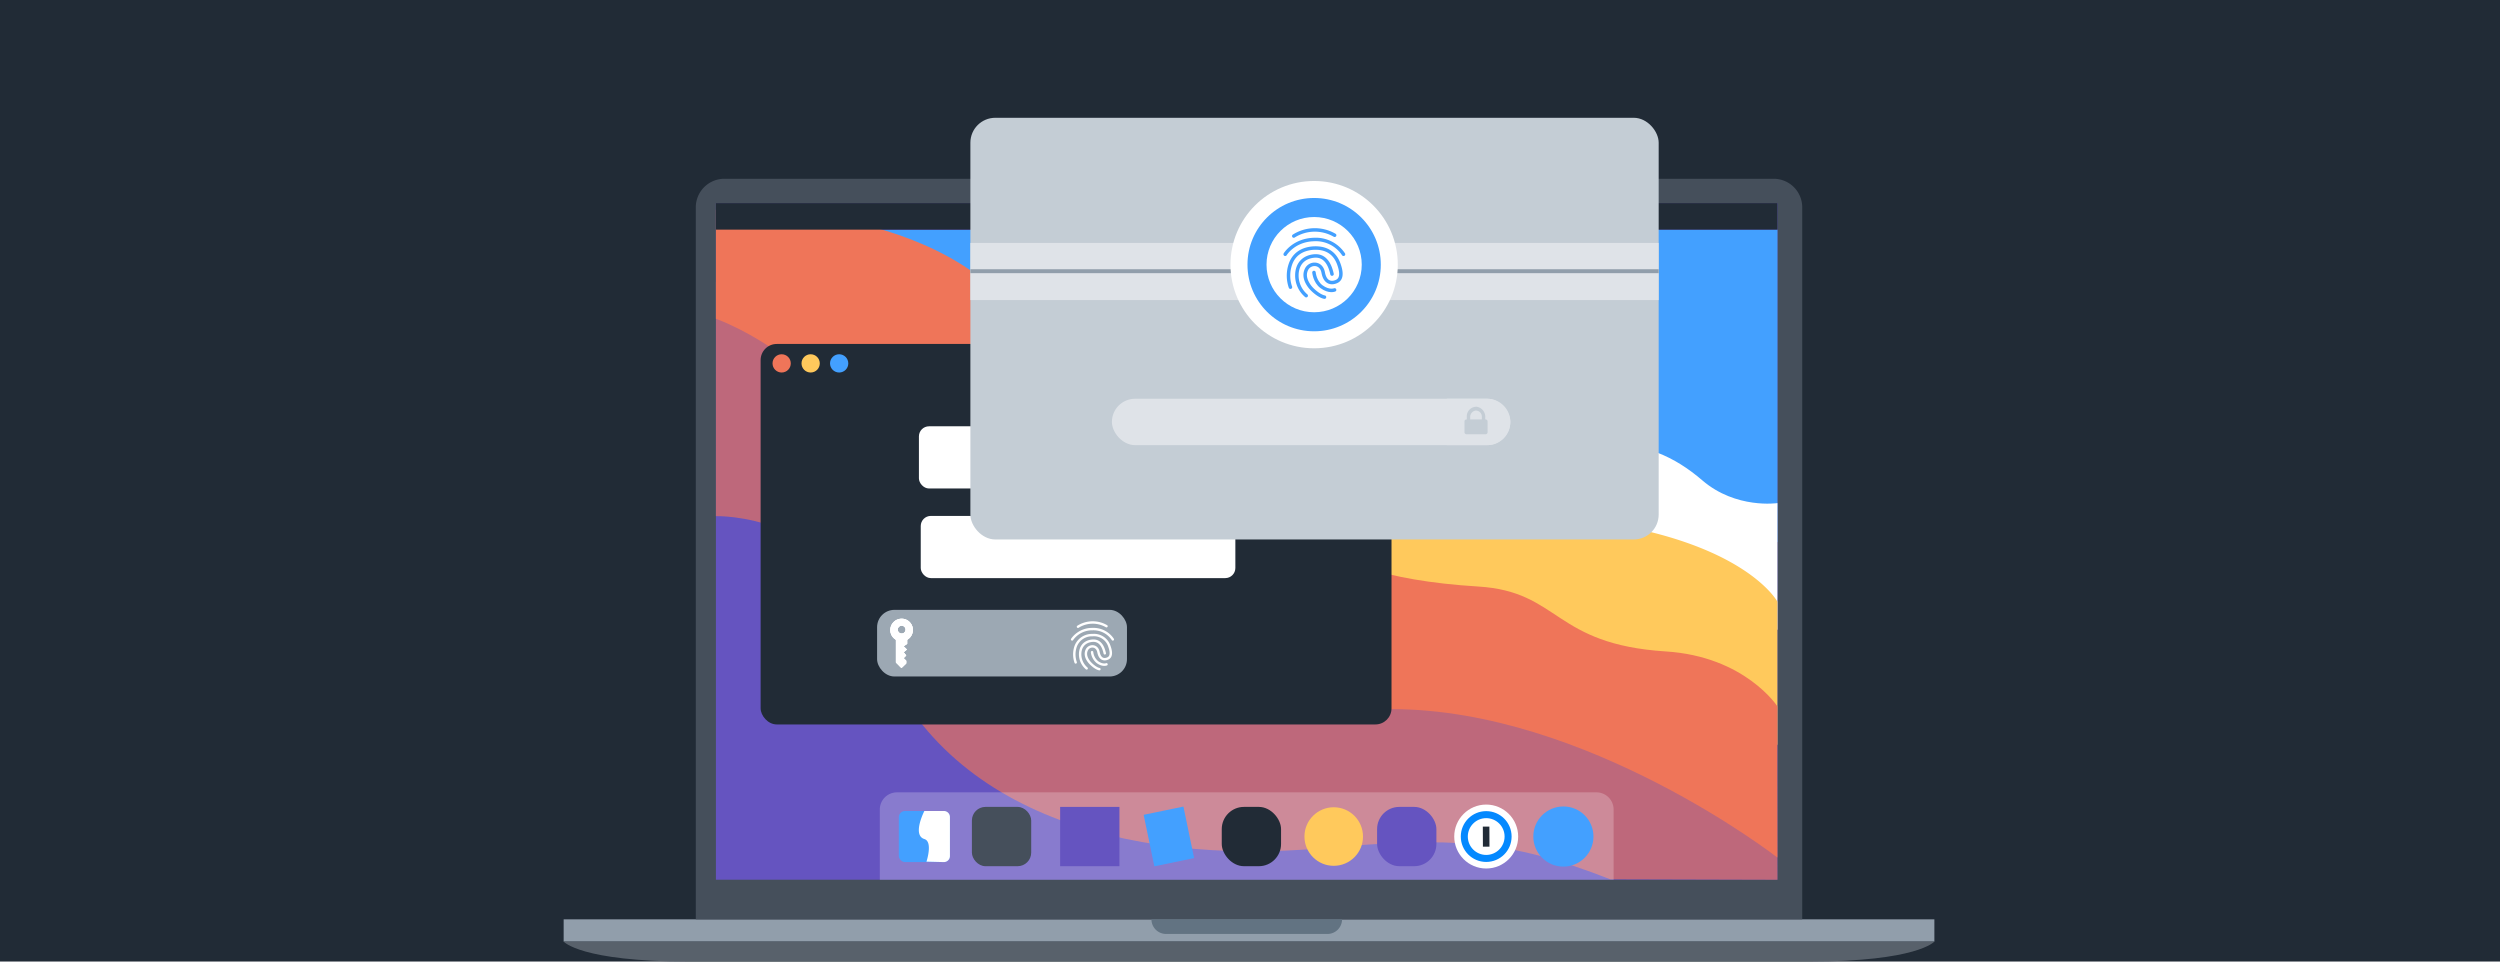 <svg xmlns="http://www.w3.org/2000/svg" viewBox="0 0 1040 400"><defs><clipPath id="clip-path"><path d="M376.25 263.08a1.64 1.64 0 10-2.32 0 1.64 1.64 0 002.32 0zm-3.55 12.51v-9.45a4.67 4.67 0 01-2.17-5.28 4.73 4.73 0 014.56-3.48 4.68 4.68 0 014.52 3.48 4.73 4.73 0 01-2.22 5.29v1.69l-1.48 1 1.37 1.37-1.37 1.1 1.09 1.37-1.1 1.1 1.1 1.1v1.1l-2 1.93z" clip-rule="evenodd" fill="#fff"/></clipPath><clipPath id="clip-path-2"><path class="cls-2" transform="rotate(-89.84 602.985 220.352)" d="M376.6-58.18h452.78v557.05H376.6z"/></clipPath><style>.cls-2{fill:#fff}.cls-4{fill:#212b36}.cls-5{fill:#919eab}.cls-6{fill:#454f5b}.cls-7{fill:#6554c0}.cls-10{fill:#43a0ff}.cls-12{fill:#ffc95c}.cls-13{fill:#ef7559}.cls-20,.cls-23{fill:none;stroke-linecap:round;stroke-miterlimit:10}.cls-20{stroke:#fff;stroke-width:1.01px}.cls-21{fill:#c4cdd5}.cls-22{fill:#dfe3e8}.cls-23{stroke:#43a0ff;stroke-width:1.45px}</style></defs><g style="isolation:isolate"><g id="Layer_1" data-name="Layer 1"><path class="cls-4" d="M-10-12h1059v412H-10z"/><path class="cls-5" d="M234.48 382.43H804.7v9.27H234.48z"/><path class="cls-6" d="M301.34 74.37h436.5a11.89 11.89 0 0111.89 11.89v296.17H289.45V86.27a11.89 11.89 0 0111.89-11.9z"/><path class="cls-7" d="M297.82 84.49h441.59v281.47H297.82z"/><path d="M521.92 391.7H234.48s7.09 8.3 51.87 8.3h466.47c44.78 0 51.88-8.3 51.88-8.3z" fill="#58616b"/><path d="M479 382.43a6.1 6.1 0 006.1 6.1h67.1a6.1 6.1 0 006.1-6.1H479z" fill="#627382"/><path class="cls-10" d="M739.41 95.54v130c0-1.92-343.2-18.57-343.2-18.57L298 95.65z"/><path class="cls-2" d="M407.31 214.84c30.53 73.09 67.53 20.36 150.79 13S739.41 262 739.41 262v-52.71s-17.21 2.57-31.21-9.43c-23.72-20.33-48.09-20.77-131.6-6.29-116 20.1-78.63 31.45-143.39-14.8s-56.43-37.01-25.9 36.07z"/><path d="M297.82 214.72s49.16-1.58 64.89 47.44c24.19 75.42 104.53 98.06 187.79 90.66 53.15-4.72 76.78-3.7 119.33 12.95l69.58.2-.2-48.3s-31.45-30.53-148.94-37.93S485.74 220.54 421 174.28s-123.17-57-123.17-57z" style="mix-blend-mode:overlay" fill="#ef7457" opacity=".65"/><path class="cls-12" d="M298 123.4s57.36-27.75 87.88 45.33 88.76 113.79 172.02 106.39 181.5 34.72 181.5 34.72v-59.55S716.08 206.66 583.8 215c-117.49 7.39-98.06 5.55-162.81-40.71A1446.06 1446.06 0 00298 95.65z"/><path class="cls-13" d="M297.82 132.62s57.49 19.46 88 92.54S495.42 295 579 295c81 0 160.37 61.72 160.37 61.72v-62.91S725.93 273.1 693 271c-47-3-43.93-24.9-78-27-81-5-80.8-35.05-85-51-15-57-58.51 4-105.31-60.35-37-50.87-126.87-45.43-126.87-45.43z"/><path class="cls-4" d="M297.82 84.49h441.59v11.04H297.82z"/><path d="M373.12 329.62h291a7.14 7.14 0 017.14 7.14V366H366v-29.25a7.14 7.14 0 017.12-7.13z" opacity=".23" fill="#fff"/><rect class="cls-10" x="373.91" y="337.37" width="21.26" height="21.26" rx="2.57"/><path class="cls-2" d="M384.54 337.37s-5.18 10.06 0 11.67c3.63 1.13.87 9.4.87 9.4l7.24.19a2.52 2.52 0 002.52-2.52v-16.22a2.52 2.52 0 00-2.52-2.52z"/><path class="cls-7" d="M441.02 335.67h24.67v24.67h-24.67z"/><rect class="cls-6" x="404.31" y="335.67" width="24.67" height="24.67" rx="5.65"/><path class="cls-10" transform="rotate(-11.72 486.034 347.872)" d="M477.78 337.06h16.9v21.89h-16.9z"/><rect class="cls-4" x="508.25" y="335.67" width="24.67" height="24.67" rx="9.24"/><circle class="cls-12" cx="554.83" cy="348" r="12.18"/><rect class="cls-7" x="572.87" y="335.67" width="24.67" height="24.67" rx="9.24"/><circle class="cls-2" cx="618.26" cy="348" r="13.3"/><circle cx="618.26" cy="348" r="10.57" fill="#0489ff"/><circle class="cls-2" cx="618.26" cy="348" r="7.65"/><path class="cls-4" transform="rotate(-.25 627.196 352.02)" d="M616.89 343.82h2.73v8.36h-2.73z"/><circle class="cls-10" cx="650.37" cy="348" r="12.51"/><rect class="cls-4" x="316.42" y="143.09" width="262.45" height="158.28" rx="6.7"/><circle class="cls-13" cx="325.17" cy="151.17" r="3.8"/><circle class="cls-12" cx="337.23" cy="151.17" r="3.8"/><circle class="cls-10" cx="349.09" cy="151.17" r="3.8"/><rect class="cls-2" x="382.27" y="177.34" width="130.88" height="25.87" rx="4.2"/><rect class="cls-2" x="383.03" y="214.62" width="130.88" height="25.87" rx="4.2"/><rect x="364.87" y="253.7" width="103.95" height="27.72" rx="7.21" fill="#9ca8b3"/><path d="M376.25 263.08a1.64 1.64 0 10-2.32 0 1.64 1.64 0 002.32 0zm-3.55 12.51v-9.45a4.67 4.67 0 01-2.17-5.28 4.73 4.73 0 014.56-3.48 4.68 4.68 0 014.52 3.48 4.73 4.73 0 01-2.22 5.29v1.69l-1.48 1 1.37 1.37-1.37 1.1 1.09 1.37-1.1 1.1 1.1 1.1v1.1l-2 1.93z" fill-rule="evenodd" fill="#fff"/><g clip-path="url(#clip-path)"><path class="cls-2" transform="rotate(-89.84 602.985 220.352)" d="M376.6-58.18h452.78v557.05H376.6z"/><g clip-path="url(#clip-path-2)"><path class="cls-2" transform="rotate(-44.84 375.08 266.672)" d="M364.36 256h21.42v21.35h-21.42z"/></g></g><path class="cls-20" d="M448.44 260.73a11.42 11.42 0 0111.86-.23M446 266a10.15 10.15 0 018.42-4.29 9.64 9.64 0 018.51 4.29"/><path class="cls-20" d="M447.48 275.57a10.21 10.21 0 010-6.69 7.18 7.18 0 017-4.67 6.7 6.7 0 017 4.59c1.62 4.42-.32 5.06-1.15 5.31-1 .29-2.76.26-3.36-2.82s-3.82-2.94-4.82-1 0 3.84.91 5 2.93 2.86 4.29 3.08"/><path class="cls-20" d="M454.3 271.3a6.31 6.31 0 002.19 4.12c2.21 1.63 3.81.94 3.81.94"/><path class="cls-20" d="M452.05 278.06a7.7 7.7 0 01-2.71-5.87c0-3.24 1.87-5.34 5-5.65s4.58 2.17 5.25 5.25"/><rect class="cls-21" x="403.68" y="49" width="286.33" height="175.42" rx="10.36"/><path class="cls-22" d="M403.68 101.06h286.33v23.77H403.68z"/><path class="cls-5" d="M403.68 112h286.33v1.64H403.68z"/><circle class="cls-2" cx="546.68" cy="110.09" r="34.8"/><circle class="cls-10" cx="546.68" cy="110.09" r="27.73"/><circle class="cls-2" cx="546.68" cy="110.09" r="19.81"/><path class="cls-23" d="M538.21 98.19a16.38 16.38 0 0117-.32M534.64 105.78s3.53-5.93 12.06-6.15a13.84 13.84 0 0112.2 6.15"/><path class="cls-23" d="M536.83 119.47a14.61 14.61 0 010-9.59c2-5.69 7.26-6.61 10-6.69 3.12-.09 7.92.67 10.09 6.58 2.32 6.34-.47 7.24-1.66 7.6-1.41.43-4 .38-4.81-4s-5.47-4.2-6.9-1.4 0 5.5 1.29 7.22 4.2 4.1 6.15 4.42"/><path class="cls-23" d="M546.61 113.35s.33 3.85 3.13 5.91c3.17 2.33 5.46 1.34 5.46 1.34"/><path class="cls-23" d="M543.38 123a11 11 0 01-3.88-8.41c0-4.64 2.68-7.65 7.11-8.09s6.55 3.11 7.51 7.52"/><rect class="cls-22" x="462.55" y="165.88" width="165.74" height="19.3" rx="9.65"/><path class="cls-22" d="M601.9 165.88h16.75a9.65 9.65 0 019.65 9.65 9.65 9.65 0 01-9.65 9.65H601.9v-19.3z"/><path class="cls-21" d="M618.83 175.34a.83.83 0 00-.77-.86h-.19v-.85a4.26 4.26 0 00-3.49-4.42 4 4 0 00-4.19 4.28v1H610a.82.82 0 00-.77.87v4.41a.84.84 0 00.8.88h8a.85.85 0 00.81-.9zm-7.23-1.7a2.71 2.71 0 012.28-2.86 2.55 2.55 0 012.57 2.68v1h-4.85z"/></g></g></svg>